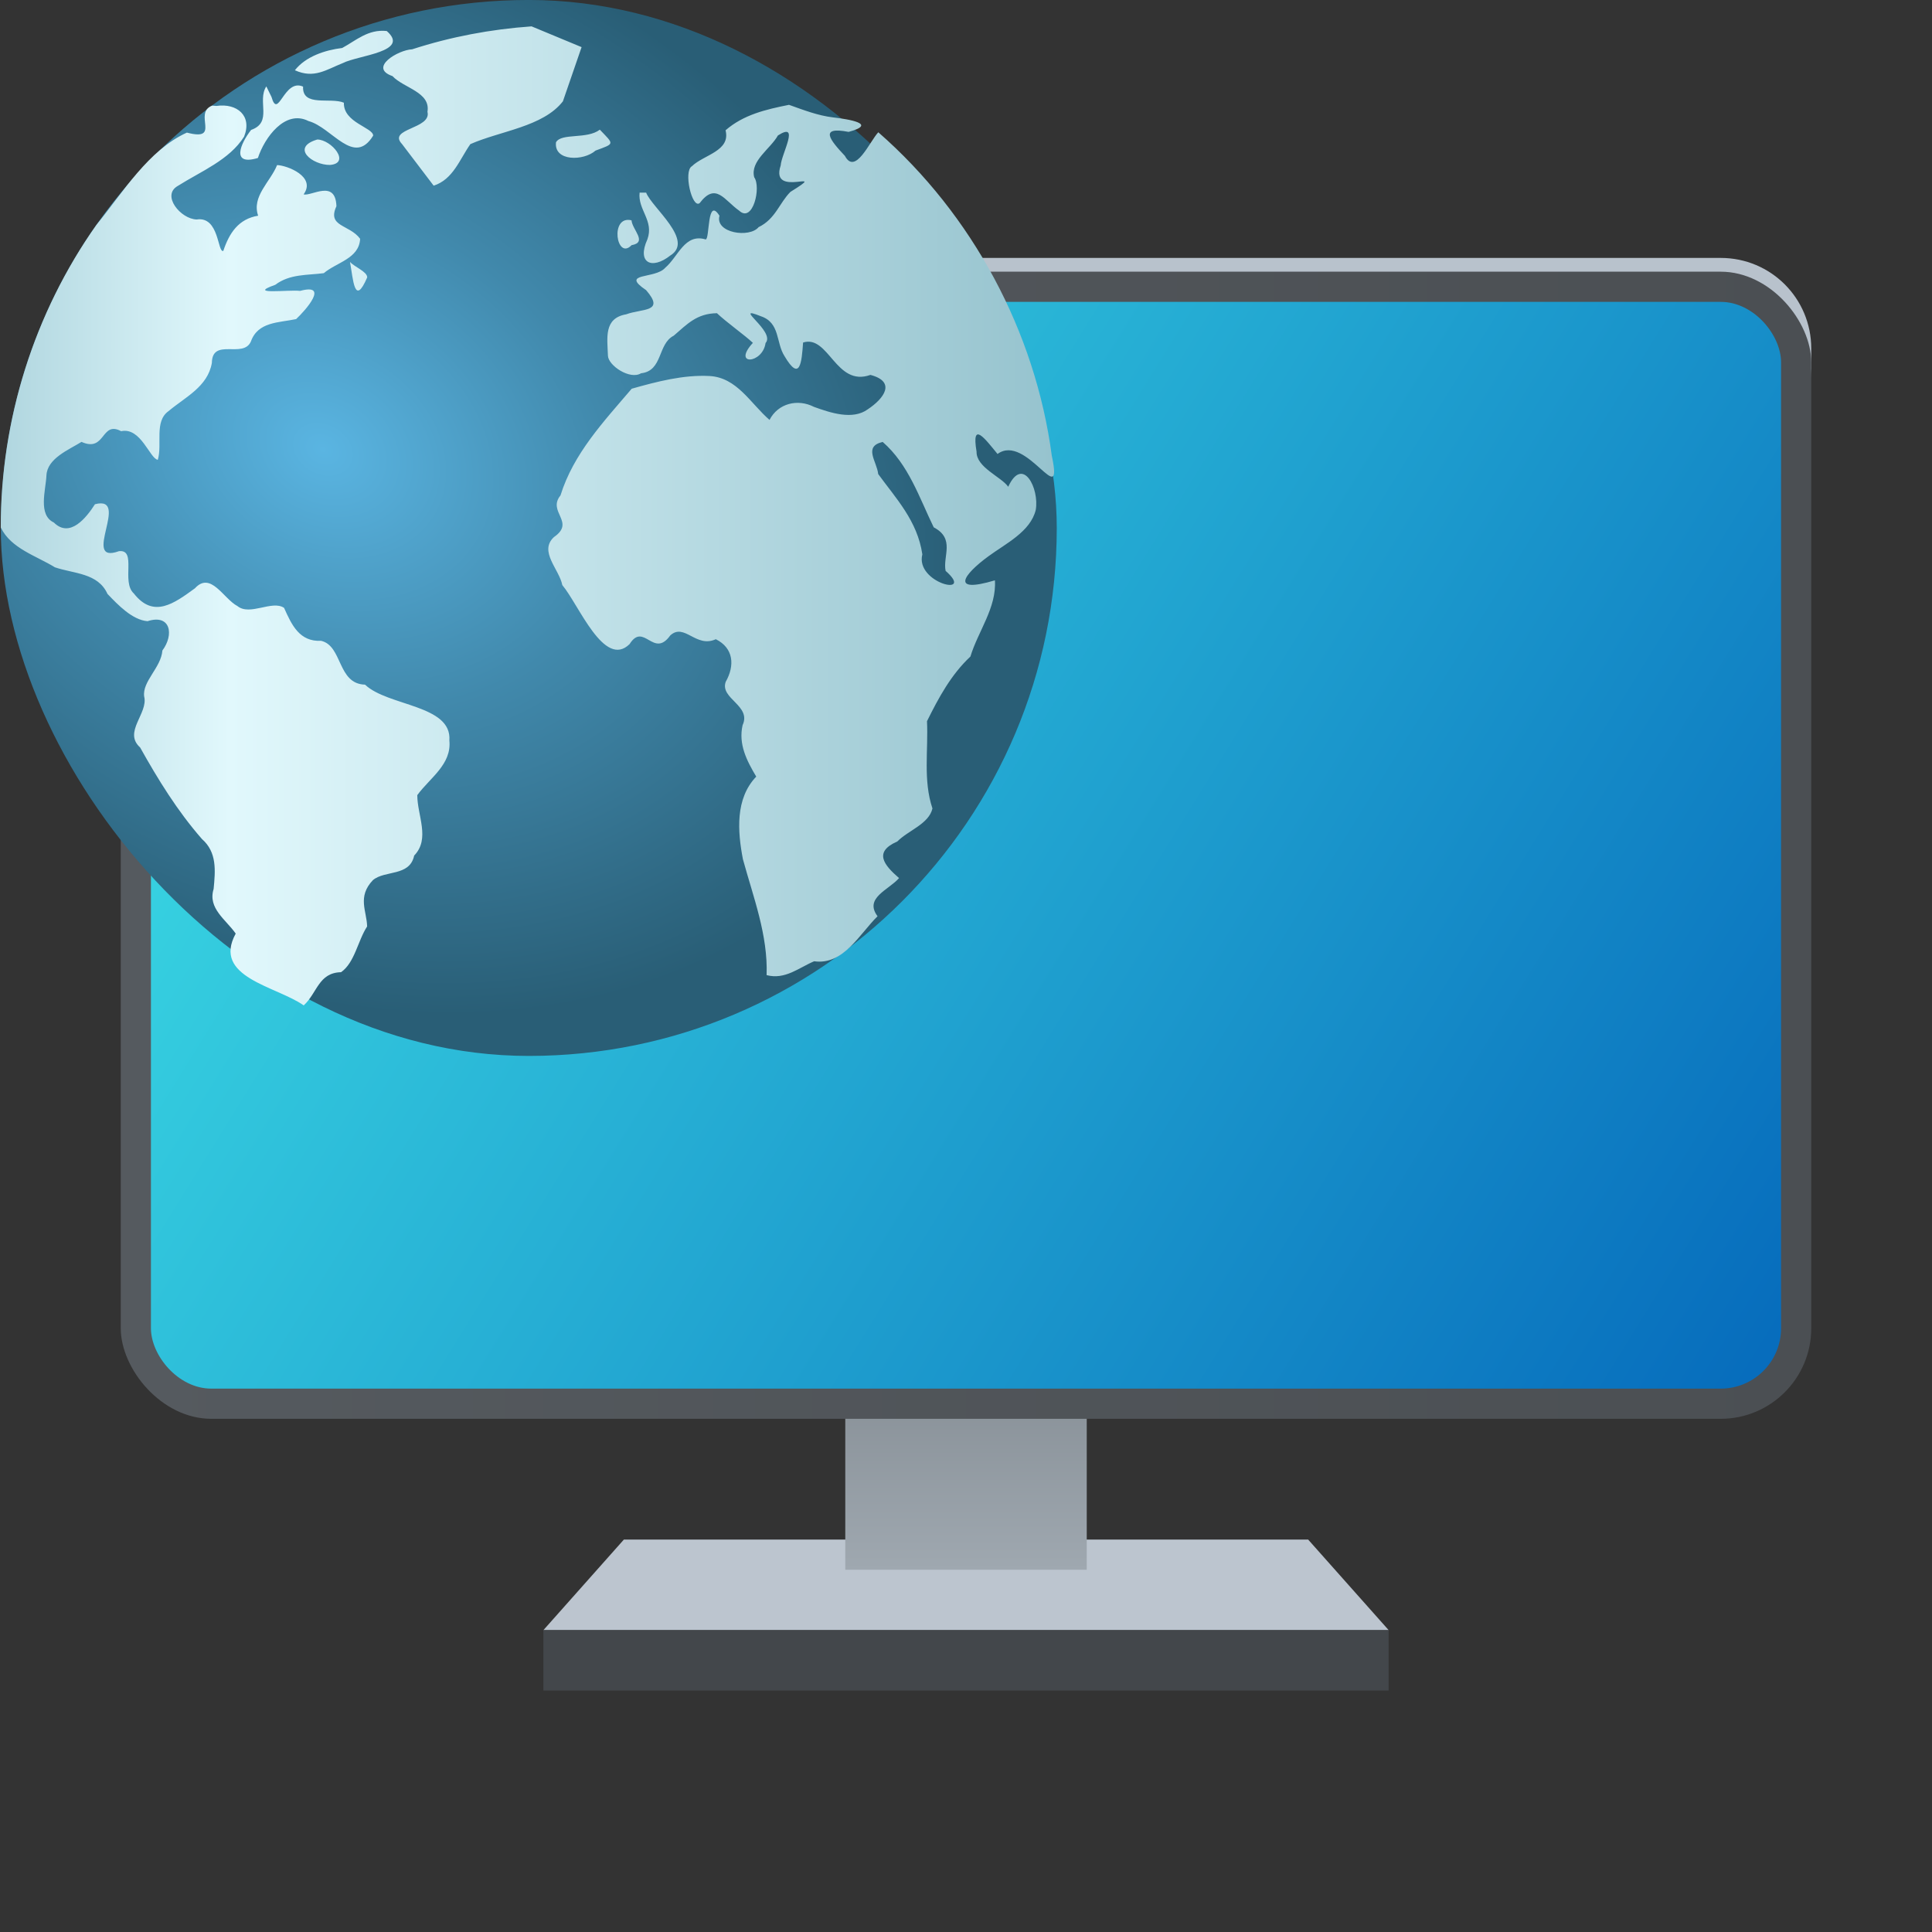 <?xml version="1.0" encoding="UTF-8"?>
<svg id="Apps-Visual-Studio-Code" width="64" height="64" enable-background="new 0 0 1024 1024" image-rendering="optimizeSpeed" version="1.1" viewBox="0 0 64 64" xmlns="http://www.w3.org/2000/svg" xmlns:cc="http://creativecommons.org/ns#" xmlns:dc="http://purl.org/dc/elements/1.1/" xmlns:rdf="http://www.w3.org/1999/02/22-rdf-syntax-ns#">
 <rect x="0" y="0" width="64" height="64" fill="#333333" stroke="none"/>
 <defs>
  <style type="text/css"/>
  <style type="text/css"/>
  <linearGradient id="linearGradient1455" x1="4" x2="60" y1="27" y2="27" gradientTransform="matrix(1 0 0 1.056 0 -.5)" gradientUnits="userSpaceOnUse">
   <stop stop-color="#555a5f" offset="0"/>
   <stop stop-color="#4b4f53" offset="1"/>
  </linearGradient>
  <linearGradient id="linearGradient17498" x1="4" x2="60" y1="9" y2="45" gradientTransform="matrix(.964 0 0 1 1.143 1)" gradientUnits="userSpaceOnUse">
   <stop stop-color="#3fe3e7" offset="0"/>
   <stop stop-color="#066bbc" offset="1"/>
  </linearGradient>
  <linearGradient id="linearGradient29240" x1="32" x2="32" y1="44" y2="52" gradientTransform="matrix(.8 0 0 1 6.401 0)" gradientUnits="userSpaceOnUse">
   <stop stop-color="#818990" offset="0"/>
   <stop stop-color="#9fa8b0" offset="1"/>
  </linearGradient>
  <radialGradient id="radialGradient875" cx="20.107" cy="28.705" r="28" gradientTransform="matrix(1.184 .669 -.527 .933 -69.809 -12.696)" gradientUnits="userSpaceOnUse">
   <stop stop-color="#5ab5e2" offset="0"/>
   <stop stop-color="#4189ac" offset=".459"/>
   <stop stop-color="#295e76" offset="1"/>
  </radialGradient>
  <linearGradient id="linearGradient883" x1="4" x2="59.861" y1="31.36" y2="31.36" gradientTransform="matrix(1.071,0,0,1.071,-83.724,-2.286)" gradientUnits="userSpaceOnUse">
   <stop stop-color="#b0d6df" offset="0"/>
   <stop stop-color="#e1f8fc" offset=".217"/>
   <stop stop-color="#96c3ce" offset="1"/>
  </linearGradient>
 </defs>
 <path d="m7 8.544c-1.662 0-3 1.338-3 3v1c0-1.662 1.338-3 3-3h50c1.662 0 3 1.338 3 3v-1c0-1.662-1.338-3-3-3z" fill="#b8c2cc"/>
 <g shape-rendering="auto">
  <path d="m20.667 51h22.667l2.667 3h-28z" color="#000000" color-rendering="auto" dominant-baseline="auto" fill="#bcc5cf" image-rendering="optimizeSpeed" solid-color="#000000" stop-color="#000000" stroke-width="5.773" style="font-feature-settings:normal;font-variant-alternates:normal;font-variant-caps:normal;font-variant-east-asian:normal;font-variant-ligatures:normal;font-variant-numeric:normal;font-variant-position:normal;font-variation-settings:normal;inline-size:0;isolation:auto;mix-blend-mode:normal;shape-margin:0;shape-padding:0;text-decoration-color:#000000;text-decoration-line:none;text-decoration-style:solid;text-indent:0;text-orientation:mixed;text-transform:none;white-space:normal"/>
  <path d="m28.001 44.222h7.999v7.778h-7.999z" color="#000000" color-rendering="auto" dominant-baseline="auto" fill="url(#linearGradient29240)" image-rendering="optimizeSpeed" solid-color="#000000" stop-color="#000000" stroke-width="5.443" style="font-feature-settings:normal;font-variant-alternates:normal;font-variant-caps:normal;font-variant-east-asian:normal;font-variant-ligatures:normal;font-variant-numeric:normal;font-variant-position:normal;font-variation-settings:normal;inline-size:0;isolation:auto;mix-blend-mode:normal;shape-margin:0;shape-padding:0;text-decoration-color:#000000;text-decoration-line:none;text-decoration-style:solid;text-indent:0;text-orientation:mixed;text-transform:none;white-space:normal"/>
  <path d="m18 54h28v2h-28z" color="#000000" color-rendering="auto" dominant-baseline="auto" fill="#44484c" fill-opacity=".996" image-rendering="optimizeSpeed" solid-color="#000000" stop-color="#000000" stroke-width="6.667" style="font-feature-settings:normal;font-variant-alternates:normal;font-variant-caps:normal;font-variant-east-asian:normal;font-variant-ligatures:normal;font-variant-numeric:normal;font-variant-position:normal;font-variation-settings:normal;inline-size:0;isolation:auto;mix-blend-mode:normal;shape-margin:0;shape-padding:0;text-decoration-color:#000000;text-decoration-line:none;text-decoration-style:solid;text-indent:0;text-orientation:mixed;text-transform:none;white-space:normal"/>
 </g>
 <rect x="4" y="9" width="56" height="38" ry="3" fill="url(#linearGradient1455)" stroke-linecap="round" stroke-linejoin="round" stroke-width=".822"/>
 <rect x="5" y="10" width="54" height="36" ry="2" fill="url(#linearGradient17498)" stroke-linecap="round" stroke-linejoin="round" stroke-width=".786"/>
 <g transform="matrix(.583 0 0 .583 46.339 -1.167)" stroke-width="1.071">
  <rect x="-79.438" y="2" width="60" height="60" rx="30" ry="30" fill="url(#radialGradient875)"/>
  <path d="m-49.283 3.5c-2.314 0.164-4.577 0.589-6.784 1.304-0.787 0.031-2.499 1.045-1.118 1.521 0.643 0.687 2.177 0.905 1.99 2.027 0.248 0.986-2.292 0.941-1.446 1.834 0.599 0.789 1.199 1.578 1.798 2.366 1.107-0.355 1.472-1.489 2.086-2.361 1.709-0.754 4.128-0.982 5.258-2.432 0.354-1.026 0.708-2.052 1.062-3.079-0.948-0.394-1.897-0.787-2.845-1.181zm-8.227 0.264c-1.06-0.114-1.738 0.537-2.53 0.964-0.974 0.119-2.075 0.482-2.688 1.265 1.093 0.496 1.781-0.033 2.724-0.407 0.876-0.449 3.854-0.636 2.494-1.823zm-6.841 3.147c-0.545 0.832 0.383 2.036-0.864 2.473-0.615 0.779-1.153 2.058 0.385 1.594 0.376-1.154 1.545-2.774 2.876-2.098 1.34 0.36 2.58 2.612 3.674 0.828-4.42e-4 -0.464-1.702-0.735-1.664-1.87-0.757-0.325-2.375 0.265-2.319-0.915-1.094-0.486-1.409 1.934-1.796 0.582-0.097-0.198-0.195-0.396-0.292-0.594zm29.689 1.049c-1.294 0.259-2.573 0.555-3.595 1.444 0.297 1.186-1.233 1.385-1.913 2.043-0.494 0.279 9e-3 2.43 0.441 2.096 0.92-1.213 1.395-0.167 2.25 0.432 0.769 0.715 1.258-1.327 0.849-1.903-0.24-0.928 0.927-1.614 1.347-2.373 1.283-0.823 0.199 1.05 0.158 1.704-0.648 1.933 2.873 0.058 0.552 1.503-0.623 0.622-0.851 1.543-1.807 2.002-0.517 0.631-2.488 0.335-2.223-0.649-0.72-1.128-0.542 1.358-0.787 1.346-1.193-0.356-1.548 0.976-2.297 1.613-0.573 0.658-2.594 0.25-1.085 1.269 1.101 1.27-0.219 1.035-1.13 1.374-1.287 0.222-1.072 1.342-1.038 2.354 0.02 0.558 1.255 1.385 1.88 0.996 1.249-0.134 0.934-1.667 1.857-2.135 0.767-0.657 1.305-1.262 2.457-1.278 0.532 0.507 1.606 1.27 2.042 1.685-1.203 1.31 0.552 1.204 0.72 0.01 0.593-0.657-1.954-2.204-0.274-1.525 1.112 0.367 0.856 1.503 1.351 2.269 0.879 1.486 0.974 0.377 1.055-0.773 1.461-0.459 1.857 2.544 3.826 1.84 1.476 0.388 0.776 1.342-0.155 1.958-0.851 0.621-2.12 0.195-3.054-0.142-0.924-0.474-2.038-0.202-2.524 0.741-1.08-0.932-1.844-2.412-3.413-2.494-1.485-0.077-2.985 0.318-4.418 0.722-1.588 1.864-3.307 3.679-4.046 6.061-0.768 0.944 0.877 1.51-0.373 2.369-0.871 0.813 0.297 1.817 0.477 2.729 0.937 1.111 2.374 4.766 3.821 3.353 0.814-1.287 1.354 0.843 2.312-0.494 0.806-0.736 1.459 0.739 2.589 0.215 1.005 0.501 1.093 1.483 0.561 2.423-0.341 0.954 1.478 1.347 0.96 2.46-0.244 1.089 0.234 2.014 0.775 2.924-1.203 1.256-1.058 3.115-0.758 4.689 0.589 2.157 1.431 4.32 1.347 6.591 1.054 0.276 1.831-0.422 2.703-0.788 1.663 0.235 2.568-1.54 3.601-2.558-0.776-1.043 0.637-1.493 1.222-2.168-0.874-0.756-1.453-1.49-0.1-2.079 0.624-0.634 1.793-0.992 1.998-1.877-0.537-1.602-0.231-3.303-0.31-4.959 0.663-1.335 1.366-2.643 2.467-3.674 0.439-1.448 1.494-2.776 1.392-4.33-2.565 0.768-1.791-0.326-0.369-1.366 0.987-0.724 2.389-1.399 2.689-2.632 0.215-1.218-0.736-3.108-1.564-1.319-0.402-0.57-1.819-1.099-1.799-1.994-0.303-1.805 0.488-0.721 1.192 0.132 1.637-1.213 3.772 3.348 3.082 0.093-0.936-7.044-4.507-13.698-9.857-18.373-0.489 0.521-1.306 2.463-1.898 1.342-0.839-0.89-1.497-1.693 0.211-1.363 1.674-0.454 0.007-0.719-0.871-0.822-0.88-0.103-1.696-0.425-2.525-0.719zm-32.769 0.044c-1.108 0.427 0.552 2.053-1.434 1.532-2.177 0.987-3.627 3.381-5.141 5.245-3.53 4.988-5.449 11.084-5.434 17.194 0.579 1.195 2.006 1.601 3.073 2.26 1.085 0.371 2.45 0.315 2.99 1.513 0.604 0.632 1.414 1.48 2.276 1.549 1.325-0.425 1.512 0.777 0.844 1.666-0.072 0.974-1.156 1.759-1.035 2.615 0.241 0.96-1.207 2.017-0.231 2.894 1.027 1.835 2.126 3.618 3.514 5.203 0.864 0.757 0.761 1.798 0.663 2.839-0.343 1.1 0.697 1.736 1.255 2.534-1.36 2.493 2.323 2.991 3.864 4.081 0.775-0.709 0.836-1.855 2.122-1.887 0.78-0.546 0.946-1.779 1.481-2.599-0.017-0.871-0.575-1.684 0.33-2.633 0.682-0.576 2.09-0.192 2.343-1.394 0.926-0.954 0.177-2.277 0.177-3.435 0.72-0.986 1.961-1.743 1.823-3.105 0.156-2.032-3.502-1.94-4.791-3.172-1.584-0.046-1.264-2.204-2.497-2.491-1.224 0.062-1.67-0.898-2.104-1.872-0.674-0.46-1.944 0.475-2.649-0.102-0.799-0.421-1.516-1.992-2.416-1.01-1.184 0.859-2.349 1.731-3.472 0.293-0.728-0.656 0.187-2.52-0.845-2.402-2.202 0.796 0.698-3.198-1.363-2.668-0.488 0.765-1.425 1.946-2.335 1.04-0.914-0.43-0.463-1.829-0.423-2.667 0.04-0.98 1.28-1.468 1.992-1.915 1.382 0.618 1.099-1.224 2.254-0.608 1.121-0.239 1.627 1.559 2.082 1.626 0.267-0.886-0.215-2.18 0.607-2.764 0.96-0.808 2.228-1.383 2.465-2.741 0.02-1.451 1.78-0.228 2.217-1.216 0.403-1.132 1.578-1.061 2.571-1.275 0.543-0.504 1.908-2.056 0.222-1.601-0.614-0.083-3.087 0.246-1.408-0.346 0.827-0.626 1.829-0.539 2.758-0.662 0.731-0.619 2.009-0.826 2.065-1.953-0.607-0.825-1.892-0.668-1.347-1.852-0.053-1.548-1.416-0.554-1.864-0.672 0.728-1.012-0.946-1.65-1.508-1.664-0.382 0.954-1.455 1.777-1.076 2.876-1.119 0.182-1.643 0.992-1.98 2-0.336 0.117-0.226-1.978-1.511-1.785-0.907-0.021-2.028-1.375-1.073-1.908 1.309-0.828 2.937-1.477 3.765-2.8 0.476-1.185-0.402-1.913-1.571-1.744l-0.163-0.012zm22.029 1.365c-0.723 0.562-2.181 0.174-2.489 0.716-0.13 1.093 1.568 1.076 2.246 0.473 1.108-0.41 1.059-0.335 0.244-1.188zm-16.052 0.56c-1.536 0.452-0.281 1.458 0.722 1.444 1.196-0.096 0.083-1.436-0.722-1.444zm18.313 3.018c-0.11 0.978 0.83 1.589 0.442 2.655-0.611 1.343 0.255 1.746 1.299 0.92 1.395-0.853-1.045-2.723-1.37-3.575h-0.37zm-0.46 1.573c-1.253-0.308-0.857 2.315 0.004 1.412 0.927-0.162 0.037-0.877-0.004-1.412zm-15.996 2.364c0.184 0.995 0.25 2.572 0.978 0.878-1e-3 -0.329-0.72-0.587-0.978-0.878zm30.267 10.228c1.473 1.284 2.07 3.145 2.9 4.852 1.236 0.649 0.504 1.641 0.676 2.475 1.72 1.506-1.742 0.704-1.322-0.939-0.281-1.909-1.507-3.183-2.508-4.563-0.079-0.731-0.862-1.564 0.253-1.824z" fill="url(#linearGradient883)"/>
 </g>
</svg>
